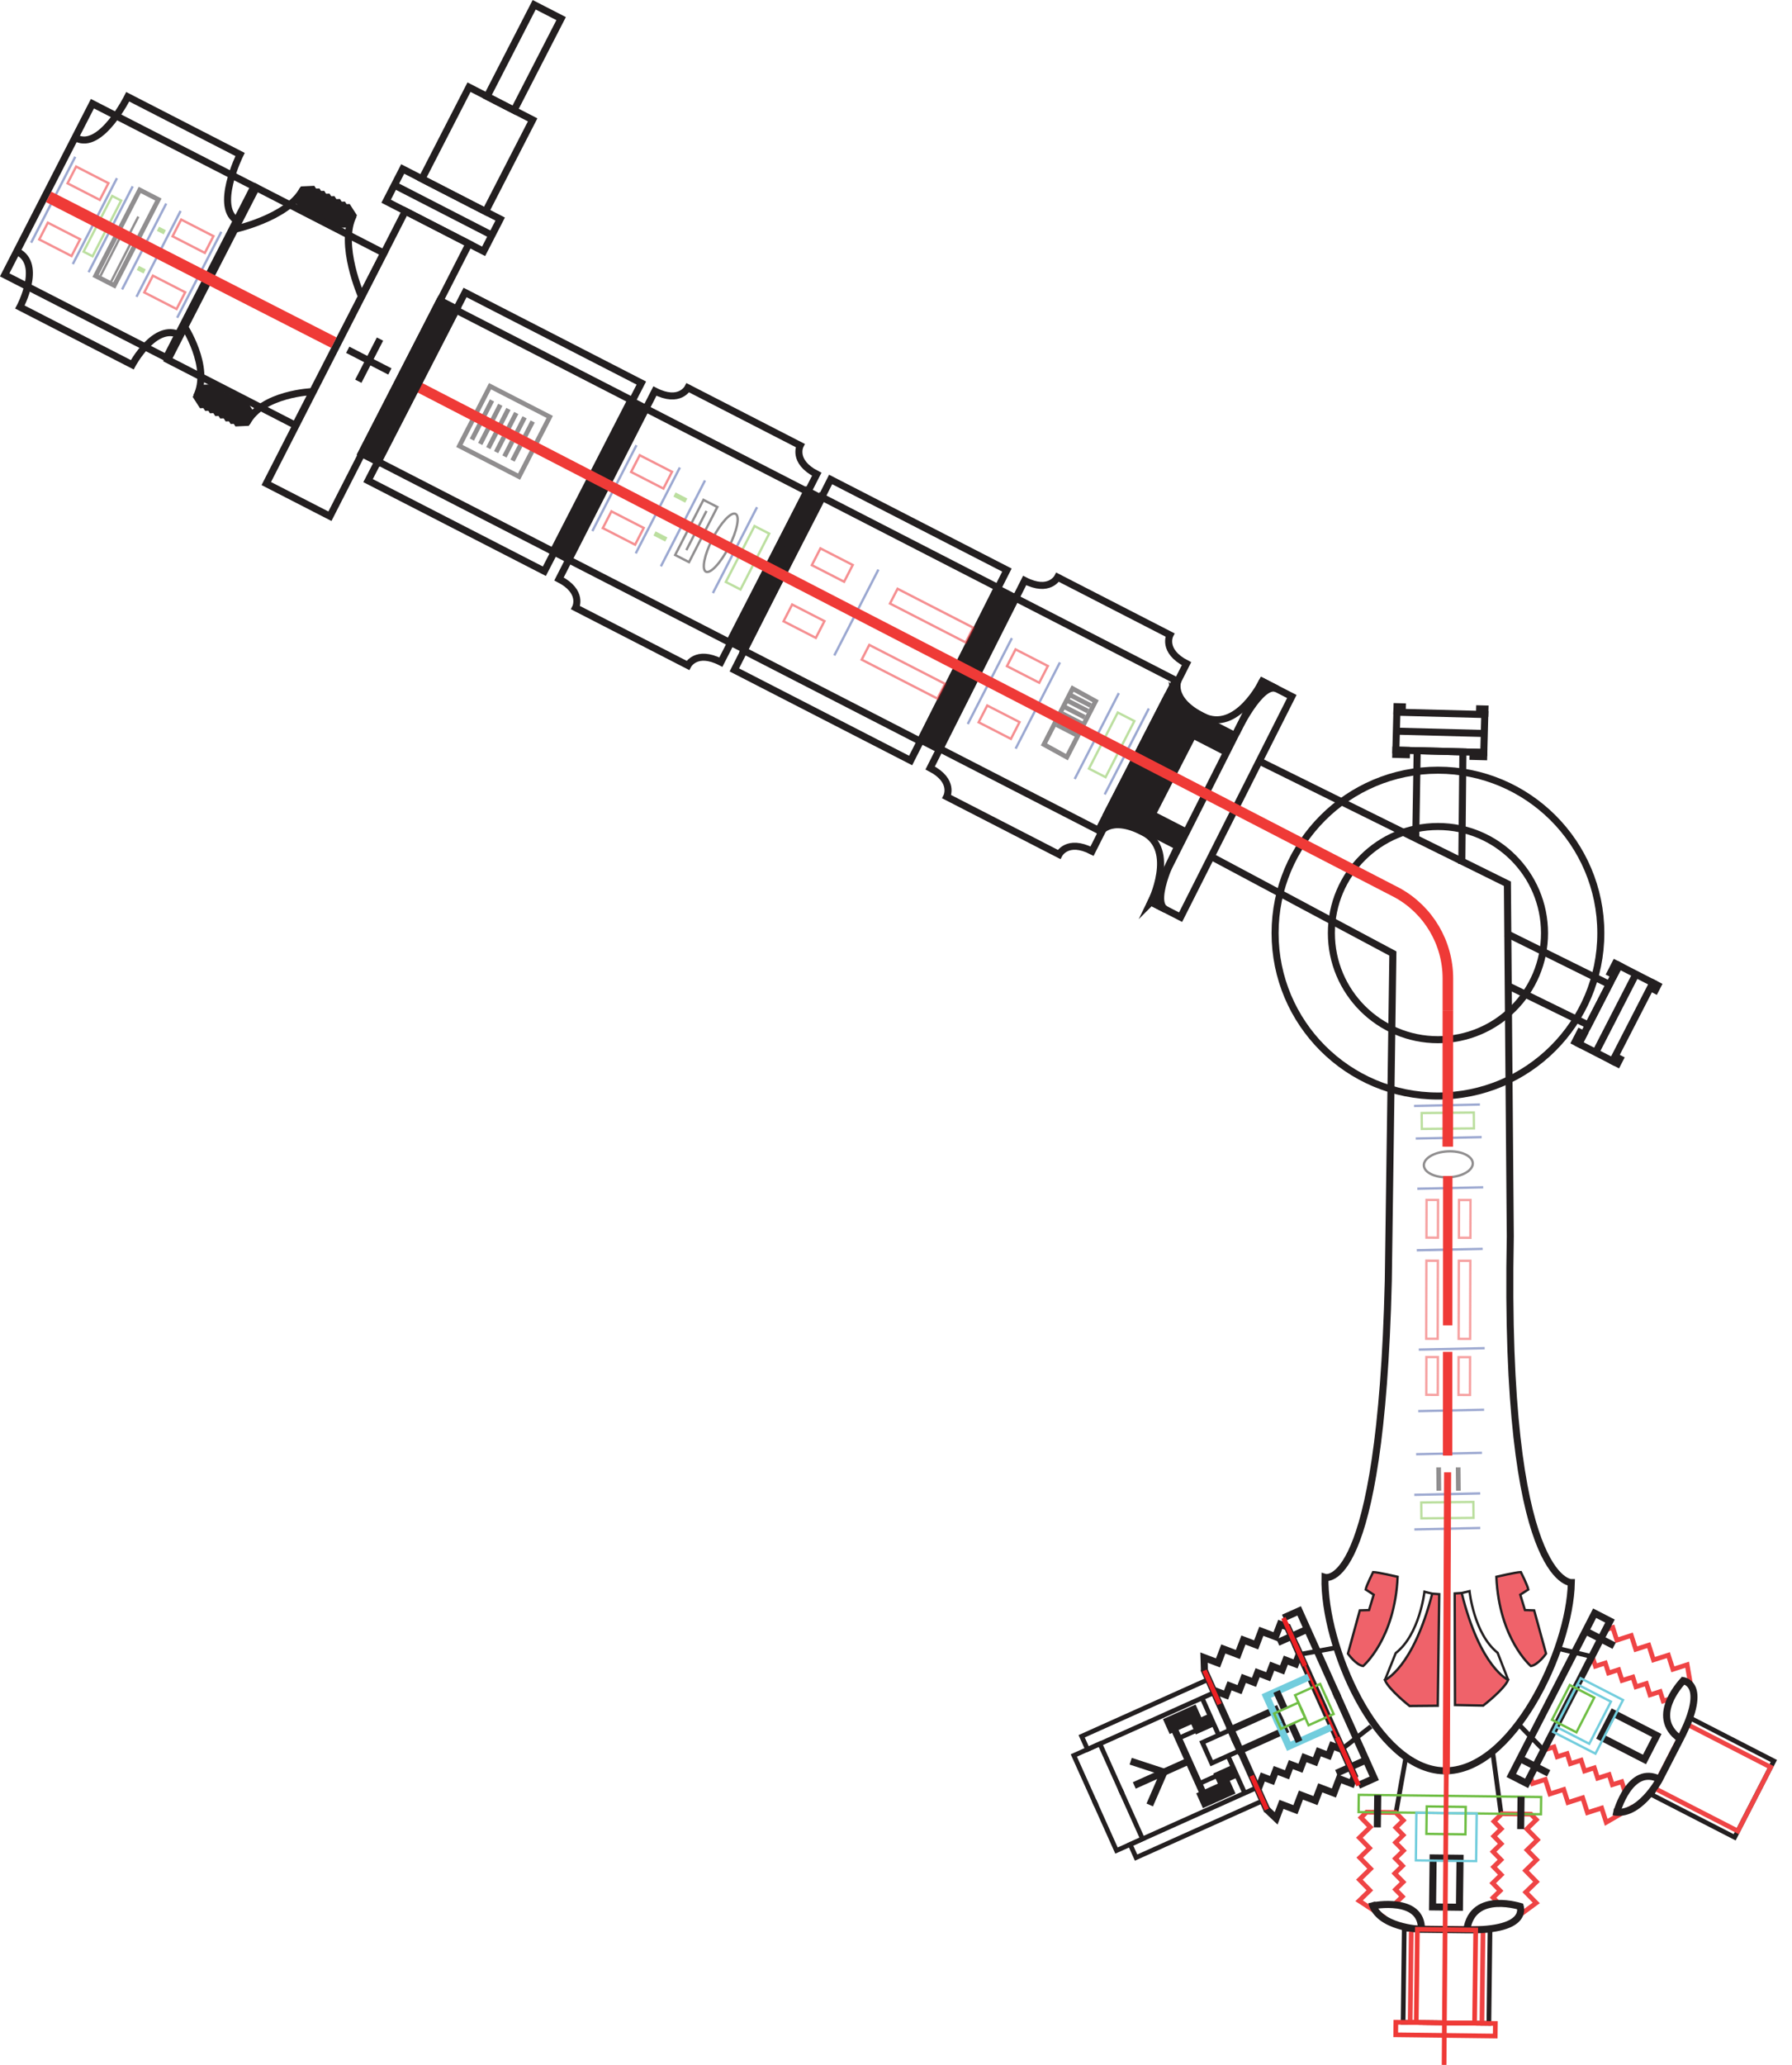 <?xml version="1.0" encoding="UTF-8"?>
<svg xmlns="http://www.w3.org/2000/svg" viewBox="0 0 763.27 879.24">
  <defs>
    <style>
      .cls-1, .cls-2, .cls-3, .cls-4, .cls-5, .cls-6, .cls-7, .cls-8, .cls-9, .cls-10, .cls-11, .cls-12, .cls-13, .cls-14, .cls-15, .cls-16, .cls-17, .cls-18, .cls-19, .cls-20, .cls-21, .cls-22, .cls-23, .cls-24, .cls-25, .cls-26, .cls-27, .cls-28 {
        stroke-miterlimit: 10;
      }

      .cls-1, .cls-2, .cls-3, .cls-4, .cls-5, .cls-6, .cls-8, .cls-9, .cls-11, .cls-13, .cls-14, .cls-15, .cls-17, .cls-18, .cls-29, .cls-19, .cls-20, .cls-21, .cls-22, .cls-23, .cls-25, .cls-26, .cls-27, .cls-28 {
        fill: none;
      }

      .cls-1, .cls-2, .cls-6, .cls-7, .cls-10, .cls-12, .cls-14, .cls-16, .cls-24, .cls-25 {
        stroke: #231f20;
      }

      .cls-1, .cls-4, .cls-8, .cls-14, .cls-16, .cls-26, .cls-28 {
        stroke-width: 2px;
      }

      .cls-1, .cls-13, .cls-17, .cls-18, .cls-21, .cls-22, .cls-25, .cls-28 {
        opacity: .5;
      }

      .cls-3, .cls-5, .cls-9, .cls-20, .cls-26, .cls-27 {
        stroke: #ef3a37;
      }

      .cls-3, .cls-6, .cls-19, .cls-24 {
        stroke-width: 3px;
      }

      .cls-4, .cls-17 {
        stroke: #ef4445;
      }

      .cls-5 {
        stroke-width: 2.5px;
      }

      .cls-7, .cls-12, .cls-16, .cls-24 {
        fill: #231f20;
      }

      .cls-8, .cls-13, .cls-15 {
        stroke: #ed2024;
      }

      .cls-9 {
        stroke-width: 5px;
      }

      .cls-10 {
        fill: #ef626a;
      }

      .cls-11 {
        stroke: #6fbe44;
      }

      .cls-12, .cls-20 {
        stroke-width: 4px;
      }

      .cls-18, .cls-28 {
        stroke: #7ac143;
      }

      .cls-19, .cls-23 {
        stroke: #72cddd;
      }

      .cls-21 {
        stroke: #3c54a4;
      }

      .cls-22 {
        stroke: #3953a5;
      }

      .cls-27 {
        stroke-width: 4.5px;
      }
    </style>
  </defs>
  <g id="Layer_7" data-name="Layer 7">
    <path class="cls-6" d="M535.47,323.63l106.58,52.68,1.23,150.13c-2.91,147.95,26.01,147.45,26.01,147.45-.62,28.98-25.23,80.75-54.21,80.13-28.98-.62-51.35-53.4-50.73-82.37,0,0,23.78,7.29,26.97-126.24l1.95-139.4-77.3-41.25"/>
    <path class="cls-24" d="M537.66,290.13l.59,.3,5.7,2.93c-6.91-3.55-17.47,18.94-17.47,18.94l11.18-22.17Z"/>
    <path class="cls-24" d="M490.23,384.06l.59,.3,5.7,2.93c-6.91-3.55,4.92-26.39,4.92-26.39l-11.21,23.16Z"/>
    <path class="cls-6" d="M153.97,126.23s-9.8-22.2-3.46-34.55"/>
    <path class="cls-6" d="M133.16,166.74s-21.6,.77-28.05,13.32"/>
    <polygon class="cls-6" points="142.31 92.16 144.15 88.59 148.15 88.4 150.32 91.77 148.49 95.34 144.48 95.53 142.31 92.16"/>
    <polygon class="cls-6" points="135.82 88.79 137.66 85.22 141.66 85.03 143.83 88.4 142 91.97 137.99 92.16 135.82 88.79"/>
    <polygon class="cls-6" points="138.15 90.02 139.99 86.46 144 86.26 146.17 89.63 144.33 93.2 140.33 93.39 138.15 90.02"/>
    <polygon class="cls-6" points="140.29 91.12 142.12 87.55 146.13 87.36 148.3 90.73 146.47 94.3 142.46 94.49 140.29 91.12"/>
    <polygon class="cls-6" points="133.72 87.75 135.56 84.18 139.56 83.98 141.73 87.36 139.9 90.92 135.89 91.12 133.72 87.75"/>
    <polygon class="cls-6" points="131.45 86.55 133.28 82.98 137.29 82.78 139.46 86.16 137.63 89.72 133.62 89.92 131.45 86.55"/>
    <polygon class="cls-6" points="129.43 85.54 131.26 81.97 135.27 81.78 137.44 85.15 135.6 88.72 131.6 88.91 129.43 85.54"/>
    <polygon class="cls-6" points="126.75 85.34 129.06 80.84 133.07 80.65 135.24 84.02 133.41 87.59 129.4 87.78 126.75 85.34"/>
    <polygon class="cls-6" points="98.9 176.68 100.73 173.11 104.74 172.92 106.91 176.29 105.07 179.86 101.07 180.05 98.9 176.68"/>
    <polygon class="cls-6" points="92.4 173.31 94.24 169.75 98.24 169.55 100.42 172.92 98.58 176.49 94.58 176.68 92.4 173.31"/>
    <polygon class="cls-6" points="94.74 174.54 96.57 170.98 100.58 170.78 102.75 174.15 100.92 177.72 96.91 177.92 94.74 174.54"/>
    <polygon class="cls-6" points="96.87 175.64 98.7 172.07 102.71 171.88 104.88 175.25 103.05 178.82 99.04 179.01 96.87 175.64"/>
    <polygon class="cls-6" points="90.31 172.27 92.14 168.7 96.15 168.5 98.32 171.88 96.48 175.44 92.48 175.64 90.31 172.27"/>
    <polygon class="cls-6" points="88.03 171.07 89.87 167.5 93.87 167.31 96.05 170.68 94.21 174.24 90.21 174.44 88.03 171.07"/>
    <polygon class="cls-6" points="86.01 170.06 87.84 166.49 91.85 166.3 94.02 169.67 92.19 173.24 88.18 173.43 86.01 170.06"/>
    <polygon class="cls-6" points="83.81 168.93 85.65 165.36 89.65 165.17 91.82 168.54 89.99 172.11 85.98 172.3 83.81 168.93"/>
    <path class="cls-6" d="M98.96,97.88s23.76-4.96,30.1-17.31"/>
    <path class="cls-6" d="M78.15,138.38s11.96,18,5.5,30.56"/>
  </g>
  <g id="Layer_9" data-name="Layer 9">
    <polygon class="cls-6" points="490.3 384.1 537.68 290.14 550.23 296.58 502.85 390.54 490.3 384.1"/>
    <rect class="cls-7" x="512.08" y="305.07" width="9.99" height="16.03" transform="translate(1031.85 -3.77) rotate(117.19)"/>
    <rect class="cls-7" x="491.7" y="345.61" width="9.1" height="16.03" transform="translate(1037.56 73.82) rotate(117.19)"/>
    <path class="cls-6" d="M537.68,290.14s-10.92,22.31-25.45,14.84c-14.53-7.47-10.34-15.63-10.34-15.63l-4.2,8.17,8.23,4.23-4.6-5.07-.53-3.16-2.15,4.01,3.7,1.41-2.39-3.26,.28,2.27,2.75,1.48"/>
    <path class="cls-6" d="M490.17,384.36s11.25-22.59-3.28-30.05-18.73,.7-18.73,.7"/>
    <polygon class="cls-24" points="474.89 348.14 500.23 298.81 506.45 302.01 512.23 304.98 486.89 354.3 474.89 348.14"/>
    <polyline class="cls-6" points="480.21 350.87 471.56 346.43 494.72 301.34 496.9 297.1 505.21 301.37"/>
    <line class="cls-6" x1="501.1" y1="288.94" x2="467.37" y2="354.59"/>
    <polyline class="cls-6" points="468.9 352.95 472.55 346.93 478.17 350.79 474.65 349.71 473.34 350.11 472.63 350.6 471.56 350.97 470.78 351.52 470.24 351.8 471.14 349.87 472.38 348.73 473.44 347.94 474.64 349.18 471.97 350.03"/>
    <polygon class="cls-6" points="312.78 285.25 353.79 204.16 428.88 242.74 387.87 323.83 312.78 285.25"/>
    <polygon class="cls-6" points="316.81 277.02 349.79 211.55 424.88 250.13 391.9 315.6 316.81 277.02"/>
    <polygon class="cls-6" points="113.42 205.9 172.65 89.88 199.75 103.81 140.53 219.82 113.42 205.9"/>
    <rect class="cls-6" x="181.02" y="66.13" width="15.44" height="46.68" transform="translate(354.58 -37.52) rotate(117.19)"/>
    <line class="cls-6" x1="209.5" y1="100.14" x2="167.98" y2="78.81"/>
    <rect class="cls-6" x="181.34" y="48.35" width="43.9" height="30.47" transform="translate(352.74 -88.17) rotate(117.19)"/>
    <rect class="cls-6" x="201.28" y="18.04" width="43.9" height="12.9" transform="translate(347.02 -162.87) rotate(117.19)"/>
  </g>
  <g id="Layer_8" data-name="Layer 8">
    <circle class="cls-6" cx="612.47" cy="397.32" r="45.39"/>
    <circle class="cls-6" cx="612.47" cy="397.32" r="69.37"/>
    <polygon class="cls-6" points="400.22 318.78 432.43 254.58 501.21 289.92 469 354.12 400.22 318.78"/>
    <path class="cls-6" d="M505.37,282.6c-10.55-5.42-7.05-12.23-7.05-12.23l-47.84-24.58s-3.5,6.81-14.05,1.39l-40.24,79.83c10.55,5.42,7.05,12.23,7.05,12.23l47.84,24.58s3.5-6.81,14.05-1.39l40.24-79.83Z"/>
    <rect class="cls-24" x="375.91" y="281.16" width="72.24" height="7" transform="translate(853.51 48.25) rotate(117.19)"/>
    <rect class="cls-24" x="294.28" y="239.25" width="72.24" height="7" transform="translate(697.3 59.79) rotate(117.19)"/>
    <polygon class="cls-6" points="156.77 204.65 198.08 124.54 273.17 163.11 231.86 243.23 156.77 204.65"/>
    <polygon class="cls-6" points="160.8 196.42 194.08 131.93 269.17 170.51 235.89 235 160.8 196.42"/>
    <polygon class="cls-6" points="242.13 238.29 274.95 173.91 343.73 209.25 310.92 273.63 242.13 238.29"/>
    <path class="cls-6" d="M307.04,281.94c-10.55-5.42-14.05,1.39-14.05,1.39l-47.84-24.58s3.5-6.81-7.05-12.23l40.84-80.01c10.55,5.42,14.05-1.39,14.05-1.39l47.84,24.58s-3.5,6.81,7.05,12.23l-40.84,80.01Z"/>
    <rect class="cls-24" x="219.09" y="200.8" width="72.24" height="7" transform="translate(553.57 70.65) rotate(117.19)"/>
    <rect class="cls-6" x="76.27" y="99.94" width="82.42" height="61.05" transform="translate(287.21 85.59) rotate(117.19)"/>
    <rect class="cls-6" x="14.14" y="59.57" width="81.91" height="77.33" transform="translate(-57.46 102.45) rotate(-62.86)"/>
    <path class="cls-6" d="M101.41,94.22c-10.55-5.42,.84-28.44,.84-28.44l-47.84-24.58s-11.39,23.02-21.95,17.6"/>
    <path class="cls-6" d="M76.53,142.65c-10.55-5.42-20.2,12.67-20.2,12.67l-47.84-24.58s9.64-18.09-.91-23.51"/>
    <g>
      <polyline class="cls-6" points="642.31 419.73 676.55 436.49 685.46 419.16 641.42 397.36"/>
      <rect class="cls-6" x="669.5" y="423.37" width="37.46" height="16.16" transform="translate(1386.49 16.45) rotate(117.19)"/>
      <line class="cls-6" x1="696.78" y1="414.79" x2="679.67" y2="448.11"/>
      <rect class="cls-6" x="685.49" y="411.79" width="4.53" height="1.81" transform="translate(1369.13 -10.45) rotate(117.19)"/>
      <rect class="cls-6" x="670.44" y="441.08" width="4.53" height="1.81" transform="translate(1373.26 45.61) rotate(117.19)"/>
      <rect class="cls-6" x="703.61" y="419.24" width="2.27" height="1.81" transform="translate(1400.51 -14.7) rotate(117.19)"/>
      <rect class="cls-6" x="687.53" y="450.55" width="2.27" height="1.81" transform="translate(1404.92 45.21) rotate(117.19)"/>
    </g>
    <g>
      <line class="cls-6" x1="594.77" y1="311.34" x2="632.21" y2="312.32"/>
      <g>
        <polyline class="cls-6" points="622.63 367.91 623.09 320.16 603.62 319.65 603 357.54"/>
        <rect class="cls-6" x="594.76" y="303.75" width="37.46" height="16.16" transform="translate(8.37 -15.95) rotate(1.5)"/>
        <rect class="cls-6" x="594.53" y="319.47" width="4.53" height="1.81" transform="translate(8.59 -15.51) rotate(1.5)"/>
        <rect class="cls-6" x="627.45" y="320.34" width="4.53" height="1.81" transform="translate(8.62 -16.37) rotate(1.5)"/>
        <rect class="cls-6" x="595.02" y="300.94" width="2.27" height="1.81" transform="translate(8.1 -15.5) rotate(1.5)"/>
        <rect class="cls-6" x="630.2" y="301.86" width="2.27" height="1.81" transform="translate(8.14 -16.42) rotate(1.5)"/>
      </g>
    </g>
    <rect class="cls-24" x="137.47" y="158.89" width="72.24" height="7" transform="translate(397.36 82.2) rotate(117.19)"/>
  </g>
  <g id="Layer_19" data-name="Layer 19">
    <g id="Layer_27" data-name="Layer 27">
      <rect class="cls-14" x="711.26" y="737.12" width="36.54" height="39.7" transform="translate(1736.2 453.99) rotate(117.19)"/>
      <line class="cls-14" x1="678.52" y1="705.5" x2="662.83" y2="701.74"/>
      <line class="cls-14" x1="657.14" y1="744.85" x2="646.11" y2="733.45"/>
    </g>
    <g id="Layer_24" data-name="Layer 24">
      <polyline class="cls-4" points="720.34 718.84 718.61 708.85 712.54 710.81 710.6 704.76 704.27 706.79 702.25 700.51 696.72 702.29 694.82 696.4 688.66 698.38 686.93 693 683.77 694.02 678.11 705.03 679.54 709.48 683.76 708.13 685.12 712.36 689.42 710.98 690.89 715.56 695.47 714.09 696.8 718.25 701.23 716.83 702.79 721.69 707.11 720.3 708.4 724.3 712.62 722.95"/>
      <polyline class="cls-4" points="695.52 769.33 684.14 775.96 682.19 769.89 676.14 771.83 674.11 765.5 667.83 767.52 666.05 761.98 660.16 763.87 658.18 757.71 652.8 759.44 651.78 756.27 657.44 745.26 661.89 743.83 663.25 748.05 667.48 746.69 668.86 750.99 673.45 749.51 674.92 754.09 679.08 752.76 680.5 757.18 685.36 755.62 686.75 759.94 690.75 758.66 692.1 762.88"/>
      <rect class="cls-4" x="713.98" y="736.69" width="30.57" height="40.28" transform="translate(1735.71 454.03) rotate(117.19)"/>
    </g>
    <g id="Layer_25" data-name="Layer 25">
      <path class="cls-6" d="M717.49,715.03s-15.86,15.6-1.82,25.41"/>
      <path class="cls-6" d="M688.64,771.7s5.66-20.61,18.23-14.06"/>
    </g>
    <g id="Layer_20" data-name="Layer 20">
      <rect class="cls-6" x="688.04" y="728.85" width="11.46" height="20.87" transform="translate(1668.38 460.03) rotate(117.19)"/>
      <rect class="cls-6" x="625.86" y="719.42" width="77.69" height="7.34" transform="translate(1611.64 462.29) rotate(117.19)"/>
      <line class="cls-6" x1="687.52" y1="700.76" x2="675.29" y2="694.47"/>
      <line class="cls-6" x1="659.62" y1="755.07" x2="647.38" y2="748.78"/>
      <path class="cls-6" d="M716.28,715.53s12.26,.22-.71,25.09l-8.91,17.34s-8.71,15.96-19.5,13.49"/>
    </g>
    <g id="Layer_21" data-name="Layer 21">
      <rect class="cls-23" x="663.54" y="720.46" width="25.68" height="20.29" transform="translate(1635.33 462.86) rotate(117.19)"/>
      <rect class="cls-23" x="664.3" y="721.82" width="20.18" height="16.05" transform="translate(1631.75 463.51) rotate(117.19)"/>
    </g>
    <g id="Layer_23" data-name="Layer 23">
      <rect class="cls-11" x="661.72" y="721.69" width="16.62" height="11.69" transform="translate(1623.35 464.03) rotate(117.19)"/>
    </g>
  </g>
  <g id="Layer_29" data-name="Layer 29">
    <line class="cls-6" x1="551.75" y1="700.28" x2="574.6" y2="751.18"/>
    <rect class="cls-14" x="480.07" y="772.97" width="59.14" height="6.12" transform="translate(1292.32 1275.4) rotate(155.83)"/>
    <polyline class="cls-14" points="465.99 766.66 475.55 787.98 486.64 783 477.09 761.73"/>
    <line class="cls-14" x1="530.15" y1="763.47" x2="523.05" y2="747.64"/>
    <rect class="cls-7" x="518.08" y="753.47" width="8.25" height="4.74" transform="translate(1308.08 1231.65) rotate(155.83)"/>
    <rect class="cls-7" x="510.8" y="760.66" width="14.22" height="5.94" transform="translate(1303.05 1248.29) rotate(155.83)"/>
    <line class="cls-16" x1="517.88" y1="756.28" x2="510.63" y2="759.54"/>
    <line class="cls-15" x1="505.02" y1="747.05" x2="505.83" y2="748.84"/>
    <rect class="cls-14" x="459.4" y="726.91" width="59.14" height="6.12" transform="translate(1233.93 1195.77) rotate(155.83)"/>
    <polyline class="cls-14" points="466.95 768.8 457.38 747.49 468.47 742.51 478.02 763.78"/>
    <polyline class="cls-14" points="524.17 736.54 512.13 741.94 516.09 750.77 528.13 745.37"/>
    <line class="cls-14" x1="511.99" y1="722.99" x2="519.09" y2="738.82"/>
    <rect class="cls-7" x="508.27" y="731.63" width="8.25" height="4.74" transform="translate(1280.4 1193.89) rotate(155.83)"/>
    <rect class="cls-7" x="496.62" y="729.07" width="14.22" height="5.94" transform="translate(1263.01 1193.69) rotate(155.83)"/>
    <line class="cls-24" x1="499.44" y1="734.62" x2="512.29" y2="763.24"/>
    <line class="cls-16" x1="509.2" y1="736.94" x2="501.94" y2="740.19"/>
    <polyline class="cls-6" points="506.29 749.87 491.22 756.62 483.13 760.25"/>
    <polyline class="cls-6" points="489.71 768.56 495.78 754.58 481.59 749.93"/>
    <line class="cls-14" x1="571.21" y1="745.05" x2="583.95" y2="735.15"/>
    <polyline class="cls-6" points="539.56 770.48 543.55 774.27 545.82 768.31 551.76 770.57 554.12 764.36 560.29 766.7 562.35 761.27 568.14 763.47 570.44 757.42 575.72 759.43 576.9 756.32 571.83 745.02 567.46 743.36 565.89 747.5 561.73 745.92 560.13 750.14 555.62 748.43 553.91 752.92 549.83 751.37 548.18 755.71 543.4 753.9 541.79 758.14 537.87 756.65 535.79 762.11"/>
    <polyline class="cls-6" points="544.7 731.34 547.17 736.82 528.13 745.37 525.67 739.88"/>
    <polyline class="cls-6" points="568.82 720.38 585.34 757.22 578.65 760.22"/>
    <line class="cls-6" x1="569.29" y1="755.04" x2="581.84" y2="749.41"/>
    <polyline class="cls-19" points="543.66 731.81 548.94 743.57 567.45 735.26"/>
    <polyline class="cls-11" points="564.7 722.42 568.04 729.84 557.37 734.63 554.03 727.21"/>
    <polyline class="cls-11" points="554.03 727.21 555.96 731.49 545.6 736.14 543.66 731.81"/>
    <line class="cls-6" x1="550.19" y1="734.57" x2="553.34" y2="741.59"/>
    <line class="cls-14" x1="553.05" y1="704.56" x2="568.91" y2="701.63"/>
    <polyline class="cls-6" points="513 711.3 512.83 705.8 518.79 708.07 521.05 702.13 527.26 704.49 529.61 698.33 535.04 700.4 537.24 694.62 543.29 696.92 545.3 691.64 548.41 692.82 553.48 704.12 551.81 708.49 547.67 706.91 546.09 711.07 541.87 709.46 540.16 713.96 535.66 712.25 534.11 716.34 529.77 714.68 527.95 719.46 523.71 717.84 522.21 721.76 516.75 719.68"/>
    <polyline class="cls-6" points="545.67 733.48 543.21 728 524.17 736.54 526.63 742.02"/>
    <polyline class="cls-6" points="569.88 722.75 553.35 685.92 546.66 688.92"/>
    <line class="cls-6" x1="544.3" y1="699.36" x2="556.85" y2="693.72"/>
    <polyline class="cls-19" points="544.62 733.95 539.34 722.19 557.86 713.88"/>
    <polyline class="cls-11" points="565.62 724.47 562.29 717.04 551.62 721.83 554.96 729.26"/>
    <polyline class="cls-11" points="554.96 729.26 553.03 724.97 542.68 729.62 544.62 733.95"/>
    <line class="cls-6" x1="546.9" y1="727.23" x2="543.75" y2="720.21"/>
    <line class="cls-6" x1="525.8" y1="739.82" x2="539.85" y2="771.13"/>
    <line class="cls-6" x1="526.76" y1="741.96" x2="512.71" y2="710.65"/>
    <line class="cls-15" x1="562.19" y1="723.54" x2="569.5" y2="739.82"/>
    <line class="cls-8" x1="578.65" y1="760.22" x2="569.5" y2="739.82"/>
    <line class="cls-8" x1="539.56" y1="770.48" x2="533.12" y2="756.14"/>
    <line class="cls-15" x1="563.11" y1="725.6" x2="555.81" y2="709.32"/>
    <line class="cls-8" x1="546.66" y1="688.92" x2="555.81" y2="709.32"/>
    <line class="cls-8" x1="513" y1="711.3" x2="519.44" y2="725.65"/>
  </g>
  <g id="Layer_36" data-name="Layer 36">
    <path class="cls-10" d="M619.74,726.01l12,.24s8.89-6.83,10.63-10.94c0,0-11.88-5.12-19.79-37l-2.98,.19,.14,47.51Z"/>
    <path class="cls-2" d="M622.59,678.31l3.33-.79s1.81,18.13,11.96,26.24l4.49,11.54"/>
    <path class="cls-10" d="M612.39,726.31l-12,.11s-8.82-6.93-10.52-11.05c0,0,11.93-4.99,20.17-36.79l2.98,.22-.63,47.5Z"/>
    <path class="cls-2" d="M610.04,678.59l-3.32-.82s-1.99,18.11-12.23,26.12l-4.61,11.49"/>
    <path class="cls-10" d="M574.13,704.13s3.34,4.82,6.47,5.28c0,0,13.52-11.45,14.69-38.01,0,0-8.34-1.95-10.43-2,0,0-2.83,5.6-3.18,7.42l3.43,2.21-1.99,6.55-3.93,.12-5.06,18.42Z"/>
    <path class="cls-10" d="M658.51,704.13s-3.34,4.82-6.47,5.28c0,0-13.52-11.45-14.69-38.01,0,0,8.34-1.95,10.43-2,0,0,2.83,5.6,3.18,7.42l-3.43,2.21,1.99,6.55,3.93,.12,5.06,18.42Z"/>
    <rect class="cls-17" x="615.66" y="583.49" width="16.07" height="4.89" transform="translate(1211.15 -36.33) rotate(90.14)"/>
    <rect class="cls-17" x="601.94" y="583.46" width="16.07" height="4.89" transform="translate(1197.37 -22.65) rotate(90.14)"/>
    <rect class="cls-17" x="615.83" y="516.56" width="16.07" height="4.89" transform="translate(1144.39 -103.59) rotate(90.14)"/>
    <rect class="cls-17" x="602.01" y="516.53" width="16.07" height="4.89" transform="translate(1130.51 -89.81) rotate(90.14)"/>
    <rect class="cls-17" x="607.16" y="551.02" width="33.23" height="4.89" transform="translate(1178.76 -68.96) rotate(90.14)"/>
    <rect class="cls-17" x="593.35" y="550.99" width="33.23" height="4.89" transform="translate(1164.88 -55.18) rotate(90.14)"/>
    <rect class="cls-18" x="605.58" y="473.82" width="22.2" height="6.76" transform="translate(1238.06 948.25) rotate(179.43)"/>
    <rect class="cls-18" x="605.4" y="639.64" width="22.2" height="6.76" transform="translate(1239.36 1279.89) rotate(179.43)"/>
    <line class="cls-21" x1="630.34" y1="470.31" x2="602.27" y2="470.92"/>
  </g>
  <g id="Layer_37" data-name="Layer 37">
    <line class="cls-21" x1="631.09" y1="484.19" x2="603.02" y2="484.79"/>
    <line class="cls-21" x1="631.75" y1="505.56" x2="603.68" y2="506.17"/>
    <line class="cls-21" x1="631.52" y1="531.77" x2="603.45" y2="532.37"/>
    <line class="cls-21" x1="632.37" y1="574.06" x2="604.3" y2="574.67"/>
    <line class="cls-21" x1="632.13" y1="600.27" x2="604.06" y2="600.87"/>
    <line class="cls-21" x1="631.23" y1="618.61" x2="603.17" y2="619.22"/>
    <line class="cls-21" x1="630.47" y1="635.9" x2="602.4" y2="636.51"/>
    <line class="cls-21" x1="630.5" y1="650.62" x2="602.43" y2="651.23"/>
    <line class="cls-1" x1="612.85" y1="634.75" x2="612.75" y2="624.82"/>
    <line class="cls-1" x1="621.18" y1="634.75" x2="621.08" y2="624.82"/>
    <ellipse class="cls-25" cx="616.86" cy="495.8" rx="10.43" ry="5.52" transform="translate(-23.54 30.81) rotate(-2.81)"/>
  </g>
  <g id="Layer_38" data-name="Layer 38">
    <g id="other_1234">
      <rect class="cls-13" x="433.58" y="275.87" width="8.02" height="15.46" transform="translate(889.82 23.97) rotate(117.19)"/>
      <rect class="cls-13" x="393.28" y="243.98" width="7.06" height="36.26" transform="translate(811.28 28.94) rotate(117.19)"/>
      <rect class="cls-13" x="350.48" y="232.87" width="8.02" height="15.46" transform="translate(730.49 35.23) rotate(117.19)"/>
      <rect class="cls-13" x="421.53" y="299.77" width="8.02" height="15.46" transform="translate(893.51 69.51) rotate(117.19)"/>
      <rect class="cls-13" x="381.23" y="267.88" width="7.06" height="36.26" transform="translate(814.98 74.48) rotate(117.19)"/>
      <rect class="cls-13" x="338.43" y="256.76" width="8.02" height="15.46" transform="translate(734.19 80.77) rotate(117.19)"/>
      <rect class="cls-13" x="273.51" y="193.19" width="8.02" height="15.46" transform="translate(583.05 45.89) rotate(117.19)"/>
      <rect class="cls-13" x="261.46" y="217.09" width="8.02" height="15.46" transform="translate(586.75 91.43) rotate(117.19)"/>
      <rect class="cls-13" x="78.2" y="92.85" width="8.02" height="15.46" transform="translate(209.24 73.42) rotate(117.19)"/>
      <rect class="cls-13" x="66.15" y="116.74" width="8.02" height="15.46" transform="translate(212.94 118.95) rotate(117.19)"/>
      <rect class="cls-13" x="33.47" y="70.29" width="8.02" height="15.46" transform="translate(124 80.34) rotate(117.19)"/>
      <rect class="cls-13" x="21.42" y="94.19" width="8.02" height="15.46" transform="translate(127.7 125.87) rotate(117.19)"/>
      <line class="cls-22" x1="451.45" y1="282.07" x2="432.59" y2="318.78"/>
      <line class="cls-22" x1="489.32" y1="301.69" x2="470.53" y2="338.27"/>
      <line class="cls-22" x1="457.75" y1="331.7" x2="476.54" y2="295.13"/>
      <line class="cls-22" x1="430.99" y1="271.73" x2="412.2" y2="308.3"/>
      <line class="cls-22" x1="374.15" y1="242.53" x2="355.36" y2="279.1"/>
      <line class="cls-22" x1="271.09" y1="189.57" x2="252.3" y2="226.15"/>
      <line class="cls-22" x1="289.57" y1="199.07" x2="270.78" y2="235.64"/>
      <line class="cls-22" x1="300.29" y1="204.58" x2="281.5" y2="241.15"/>
      <line class="cls-22" x1="322.44" y1="215.96" x2="303.65" y2="252.53"/>
      <line class="cls-22" x1="94.26" y1="98.72" x2="75.47" y2="135.3"/>
      <line class="cls-22" x1="76.92" y1="89.82" x2="58.13" y2="126.39"/>
      <line class="cls-22" x1="52.01" y1="123.25" x2="70.8" y2="86.67"/>
      <line class="cls-22" x1="32.05" y1="66.77" x2="13.26" y2="103.34"/>
      <line class="cls-22" x1="49.8" y1="75.88" x2="31.01" y2="112.46"/>
      <line class="cls-22" x1="56.52" y1="79.34" x2="37.73" y2="115.92"/>
      <line class="cls-6" x1="148.11" y1="148.94" x2="166.06" y2="158.17"/>
      <line class="cls-6" x1="152.62" y1="162.33" x2="161.85" y2="144.38"/>
      <rect class="cls-1" x="200.6" y="169.4" width="28.59" height="28.59" transform="translate(476.49 76.49) rotate(117.19)"/>
      <line class="cls-1" x1="209.56" y1="170.51" x2="200.99" y2="187.19"/>
      <line class="cls-1" x1="213.1" y1="172.36" x2="204.54" y2="189.04"/>
      <line class="cls-1" x1="216.55" y1="174.13" x2="207.98" y2="190.81"/>
      <line class="cls-1" x1="214.63" y1="186.09" x2="211.32" y2="192.52"/>
      <line class="cls-1" x1="219.89" y1="175.85" x2="216.62" y2="182.21"/>
      <line class="cls-1" x1="218.19" y1="187.92" x2="214.87" y2="194.37"/>
      <line class="cls-1" x1="223.44" y1="177.7" x2="220.18" y2="184.04"/>
      <line class="cls-1" x1="221.63" y1="189.69" x2="218.31" y2="196.14"/>
      <line class="cls-1" x1="226.88" y1="179.47" x2="223.62" y2="185.81"/>
      <rect class="cls-1" x="33.54" y="96.74" width="41.12" height="8.94" transform="translate(168.84 99.34) rotate(117.19)"/>
      <line class="cls-25" x1="58.92" y1="92.24" x2="54.41" y2="101.01"/>
      <polyline class="cls-25" points="42.83 117.41 51.72 99.98 56.31 102.34 47.42 119.77"/>
      <polygon class="cls-1" points="444.64 317 456.87 293.19 466.64 298.59 454.41 322.39 444.64 317"/>
      <line class="cls-1" x1="463.33" y1="302.78" x2="455.17" y2="298.59"/>
      <line class="cls-1" x1="464.54" y1="300.42" x2="456.38" y2="296.23"/>
      <line class="cls-1" x1="461.98" y1="305.4" x2="453.82" y2="301.21"/>
      <line class="cls-1" x1="452.5" y1="303.89" x2="460.66" y2="308.08"/>
      <line class="cls-1" x1="458.24" y1="312.79" x2="450.08" y2="308.6"/>
      <line class="cls-1" x1="459.45" y1="310.44" x2="451.29" y2="306.25"/>
      <rect class="cls-18" x="460.06" y="313.16" width="26.85" height="7.95" transform="translate(971.94 40.91) rotate(117.19)"/>
      <line class="cls-28" x1="287.28" y1="210.57" x2="292.31" y2="213.16"/>
      <line class="cls-28" x1="278.77" y1="227.14" x2="283.8" y2="229.73"/>
      <rect class="cls-18" x="305" y="233.99" width="26.75" height="7.03" transform="translate(675.13 62.84) rotate(117.19)"/>
      <rect class="cls-18" x="30.28" y="94.12" width="26.65" height="4.3" transform="translate(149.16 101.49) rotate(117.19)"/>
      <line class="cls-28" x1="67.27" y1="97.41" x2="70.19" y2="98.91"/>
      <line class="cls-28" x1="58.7" y1="114.08" x2="61.62" y2="115.58"/>
      <rect class="cls-25" x="283.35" y="222.75" width="26.39" height="6.65" transform="translate(633.15 65.63) rotate(117.19)"/>
      <ellipse class="cls-25" cx="307" cy="231.14" rx="13.83" ry="3.9" transform="translate(-38.89 398.58) rotate(-62.81)"/>
      <line class="cls-25" x1="300.91" y1="217.58" x2="292.34" y2="234.25"/>
      <rect class="cls-14" x="597.88" y="821.66" width="36.54" height="39.7" transform="translate(1222.11 1690.37) rotate(-179.31)"/>
      <line class="cls-14" x1="639.44" y1="772.89" x2="635.81" y2="746.18"/>
      <line class="cls-14" x1="594.69" y1="771.32" x2="598.97" y2="747.36"/>
      <polyline class="cls-4" points="646.16 816.27 654.33 810.27 649.87 805.71 654.42 801.27 649.78 796.52 654.5 791.91 650.43 787.75 654.86 783.42 650.34 778.79 654.38 774.85 652.06 772.47 639.68 772.32 636.33 775.59 639.43 778.76 636.25 781.86 639.4 785.09 635.95 788.46 639.31 791.9 636.19 794.95 639.43 798.28 635.78 801.84 638.95 805.09 635.95 808.02 639.04 811.2"/>
      <polyline class="cls-4" points="589.9 816.59 578.89 809.37 583.46 804.91 579.02 800.37 583.78 795.72 579.17 791 583.33 786.94 579.01 782.51 583.64 777.99 579.69 773.95 582.07 771.63 594.45 771.78 597.72 775.12 594.55 778.22 597.65 781.4 594.42 784.55 597.79 788 594.35 791.36 597.4 794.48 594.07 797.73 597.64 801.38 594.39 804.56 597.32 807.56 594.15 810.66"/>
      <rect class="cls-4" x="600.86" y="821.07" width="30.57" height="40.28" transform="translate(1222.12 1689.78) rotate(-179.31)"/>
      <path class="cls-6" d="M648.3,812.02s-21.04-7.23-23.55,9.71"/>
      <path class="cls-6" d="M584.71,811.49s20.97-4.13,20.72,10.04"/>
      <rect class="cls-6" x="610.28" y="791.18" width="11.46" height="20.87" transform="translate(1222.33 1610.59) rotate(-179.31)"/>
      <rect class="cls-11" x="578.69" y="764.72" width="77.69" height="7.34" transform="translate(1225.78 1544.15) rotate(-179.31)"/>
      <line class="cls-6" x1="647.7" y1="778.84" x2="647.87" y2="765.08"/>
      <line class="cls-6" x1="586.65" y1="778.1" x2="586.81" y2="764.35"/>
      <path class="cls-6" d="M647.31,811.17s5.27,11.07-22.77,10.56l-19.5-.23s-18.17-.68-20.77-11.43"/>
      <rect class="cls-23" x="603.18" y="772.04" width="25.68" height="20.29" transform="translate(1222.57 1571.72) rotate(-179.31)"/>
      <rect class="cls-29" x="605.72" y="772.03" width="20.18" height="16.05" transform="translate(1222.19 1567.47) rotate(-179.31)"/>
      <rect class="cls-11" x="607.62" y="769.28" width="16.62" height="11.69" transform="translate(1222.48 1557.62) rotate(-179.31)"/>
    </g>
    <g id="laser_TO_CHANGE_COLOR">
      




      <g id="mid">

        <g id="mid_qwewret">
          <line class="cls-3" x1="616.58" y1="626.92" x2="616.03" y2="755.34">
            <animate attributeType="CSS" attributeName="stroke" values='#EF4445;#231F20;#EF4445' dur="1.2" repeatCount="indefinite" />
          </line>
          <line class="cls-20" x1="616.61" y1="575.63" x2="616.59" y2="619.8">
            <animate attributeType="CSS" attributeName="stroke" values='#EF4445;#231F20;#EF4445' dur="1.2" repeatCount="indefinite" />
          </line>
          <polyline class="cls-20" points="616.62 564.38 616.63 553.69 616.63 545.83 616.66 500.76">
            <animate attributeType="CSS" attributeName="stroke" values='#EF4445;#231F20;#EF4445' dur="1.2" repeatCount="indefinite" />
          </polyline>
          <polyline class="cls-27" points="616.7 430.44 616.67 472.92 616.67 479.27 616.66 488.26">
            <animate attributeType="CSS" attributeName="stroke" values='#EF4445;#231F20;#EF4445' dur="1.2" repeatCount="indefinite" />
          </polyline>
          <path class="cls-27" d="M616.7,430.44v-13.81c0-15.15-8.23-29.1-21.48-36.44L178.56,164.95">
            <animate attributeType="CSS" attributeName="stroke" values='#EF4445;#231F20;#EF4445' dur="1.2" repeatCount="indefinite" />
          </path>
          <line class="cls-9" x1="142.2" y1="145.91" x2="20.72" y2="83.84">
            <animate attributeType="CSS" attributeName="stroke" values='#EF4445;#231F20;#EF4445' dur="1.2" repeatCount="indefinite" />
          </line>
        </g>
        <rect id="mid_213456" class="cls-26" x="603.45" y="821.65" width="24.84" height="39.7" transform="translate(1221.58 1690.36) rotate(-179.31)">
            <animate attributeType="CSS" attributeName="stroke" values='#EF4445;#231F20;#EF4445' dur="1.2" repeatCount="indefinite" />
        </rect>
        <rect id="mid_123w3r" class="cls-26" x="594.5" y="861.35" width="42.39" height="5.35" transform="translate(1220.95 1735.4) rotate(-179.31)">
            <animate attributeType="CSS" attributeName="stroke" values='#EF4445;#231F20;#EF4445' dur="1.2" repeatCount="indefinite" />
        </rect>
        <g id="mid_12q32ewredrgf">
          <line class="cls-26" x1="616.04" y1="753.45" x2="615.08" y2="879.24">
            <animate attributeType="CSS" attributeName="stroke" values='#EF4445;#231F20;#EF4445' dur="1.2" repeatCount="indefinite" />
          </line>
        </g>
      
      </g>





<!-- 
      <g id="left">
        <g id="left_1qaZ">
          <line class="cls-26" x1="601.93" y1="672.6" x2="600.3" y2="685.58">
            <animate attributeType="CSS" attributeName="stroke" values='#EF4445;#231F20;#EF4445' dur="1.2" repeatCount="indefinite" />
          </line>
          <line class="cls-26" x1="598.95" y1="689.51" x2="595.08" y2="699.02">
            <animate attributeType="CSS" attributeName="stroke" values='#EF4445;#231F20;#EF4445' dur="1.2" repeatCount="indefinite" />
          </line>
          <line class="cls-26" x1="592.35" y1="703.11" x2="586" y2="712.16">
            <animate attributeType="CSS" attributeName="stroke" values='#EF4445;#231F20;#EF4445' dur="1.2" repeatCount="indefinite" />
          </line>
        </g>
        <g id="left_1234">
          <polyline class="cls-26" points="523.49 763.56 519.83 755.41 510.63 759.54 506.75 750.89 498.56 732.64">
            <animate attributeType="CSS" attributeName="stroke" values='#EF4445;#231F20;#EF4445' dur="1.2" repeatCount="indefinite" />
          </polyline>
          <polyline class="cls-26" points="501.94 740.19 511.15 736.06 507.49 727.91">
            <animate attributeType="CSS" attributeName="stroke" values='#EF4445;#231F20;#EF4445' dur="1.2" repeatCount="indefinite" />
          </polyline>
          <line class="cls-26" x1="485.55" y1="759.3" x2="581.95" y2="715.49">
            <animate attributeType="CSS" attributeName="stroke" values='#EF4445;#231F20;#EF4445' dur="1.2" repeatCount="indefinite" />
          </line>
          <polyline class="cls-26" points="490.1 767.65 495.78 754.71 482.66 750.47">
            <animate attributeType="CSS" attributeName="stroke" values='#EF4445;#231F20;#EF4445' dur="1.2" repeatCount="indefinite" />
          </polyline>
          <polyline class="cls-26" points="543.66 731.81 548.94 743.57 567.45 735.26">
            <animate attributeType="CSS" attributeName="stroke" values='#EF4445;#231F20;#EF4445' dur="1.2" repeatCount="indefinite" />
          </polyline>
          <polyline class="cls-26" points="544.62 733.95 539.34 722.19 557.86 713.88">
            <animate attributeType="CSS" attributeName="stroke" values='#EF4445;#231F20;#EF4445' dur="1.2" repeatCount="indefinite" />
          </polyline>
        </g>
        <path id="left_plasd" class="cls-27" d="M605.04,488.45v-72.34c0-12.59-4.01-21.13-15.17-26.93-4.43-2.3-416.73-214.72-416.73-214.72">
            <animate attributeType="CSS" attributeName="stroke" values='#EF4445;#231F20;#EF4445' dur="1.2" repeatCount="indefinite" />
          </path>
        <path id="left_0987" class="cls-20" d="M605.04,563.32v-61.76">
            <animate attributeType="CSS" attributeName="stroke" values='#EF4445;#231F20;#EF4445' dur="1.2" repeatCount="indefinite" />
          </path>
        <path id="left_dfg" class="cls-20" d="M604.04,619.77c0-15.14,.61-29.1,.88-44.14">
            <animate attributeType="CSS" attributeName="stroke" values='#EF4445;#231F20;#EF4445' dur="1.2" repeatCount="indefinite" />
          </path>
        <path id="left_plplpl" class="cls-3" d="M602.35,666.89l1.69-39.82">
            <animate attributeType="CSS" attributeName="stroke" values='#EF4445;#231F20;#EF4445' dur="1.2" repeatCount="indefinite" />
          </path>
        <line id="left_iuytrde" class="cls-9" x1="137.06" y1="155.86" x2="15.79" y2="93.34">
            <animate attributeType="CSS" attributeName="stroke" values='#EF4445;#231F20;#EF4445' dur="1.2" repeatCount="indefinite" />
          </line>
        <line id="left_iuytrewqasdf" class="cls-26" x1="510.41" y1="759.06" x2="514.01" y2="767.09">
            <animate attributeType="CSS" attributeName="stroke" values='#EF4445;#231F20;#EF4445' dur="1.2" repeatCount="indefinite" />
          </line>
      </g>
 -->


<!-- 
      
      <g id="right">
        <g id="right_12qwas">
          <line class="cls-5" x1="630.67" y1="672.6" x2="632.31" y2="685.58">
            <animate attributeType="CSS" attributeName="stroke" values='#EF4445;#231F20;#EF4445' dur="1.2" repeatCount="indefinite" />
          </line>
          <line class="cls-26" x1="633.65" y1="689.51" x2="637.52" y2="699.02">
            <animate attributeType="CSS" attributeName="stroke" values='#EF4445;#231F20;#EF4445' dur="1.2" repeatCount="indefinite" />
          </line>
          <line class="cls-26" x1="640.26" y1="703.11" x2="646.61" y2="712.16">
            <animate attributeType="CSS" attributeName="stroke" values='#EF4445;#231F20;#EF4445' dur="1.2" repeatCount="indefinite" />
          </line>
        </g>
        <rect id="right_12324356456" class="cls-26" x="716.98" y="737.35" width="24.84" height="39.7" transform="translate(1736.24 454.45) rotate(117.19)">
            <animate attributeType="CSS" attributeName="stroke" values='#EF4445;#231F20;#EF4445' dur="1.2" repeatCount="indefinite" />
          </rect>
        <rect id="right_1234567" class="cls-26" x="728.28" y="764.74" width="42.39" height="5.35" transform="translate(1774.57 451.46) rotate(117.19)">
            <animate attributeType="CSS" attributeName="stroke" values='#EF4445;#231F20;#EF4445' dur="1.2" repeatCount="indefinite" />
          </rect>
        <g id="right_1234">
          <line class="cls-26" x1="650.44" y1="716.53" x2="762.81" y2="774.76">
            <animate attributeType="CSS" attributeName="stroke" values='#EF4445;#231F20;#EF4445' dur="1.2" repeatCount="indefinite" />
          </line>
        </g>
        <path id="right_qwewrety" class="cls-20" d="M629.67,619.78c0-14.84-.61-29.42-.88-44.14">
            <animate attributeType="CSS" attributeName="stroke" values='#EF4445;#231F20;#EF4445' dur="1.2" repeatCount="indefinite" />
          </path>
        <polyline id="right_876543" class="cls-20" points="628.78 563.24 628.78 553 628.78 545.17 628.91 501.56">
            <animate attributeType="CSS" attributeName="stroke" values='#EF4445;#231F20;#EF4445' dur="1.2" repeatCount="indefinite" />
          </polyline>
        <path id="right_lmjhg" class="cls-3" d="M630.57,666.47l-.63-39.55">
            <animate attributeType="CSS" attributeName="stroke" values='#EF4445;#231F20;#EF4445' dur="1.2" repeatCount="indefinite" />
          </path>
        <line id="right_dsfvdbg" class="cls-9" x1="147.05" y1="136.43" x2="25.52" y2="74.28">
            <animate attributeType="CSS" attributeName="stroke" values='#EF4445;#231F20;#EF4445' dur="1.2" repeatCount="indefinite" />
          </line>
        <path id="right_tgbvc" class="cls-27" d="M181.91,153.86l415.97,214.08c16.07,8.36,31.16,29.97,31.16,48.09h0v44.68l-.08,27.74">
            <animate attributeType="CSS" attributeName="stroke" values='#EF4445;#231F20;#EF4445' dur="1.2" repeatCount="indefinite" />
          </path>
      </g> -->





    </g>
  </g>
  <g id="Layer_17" data-name="Layer 17">
    <rect class="cls-12" x="138.09" y="158.82" width="72.24" height="7" transform="translate(398.21 81.55) rotate(117.19)"/>
  </g>
</svg>